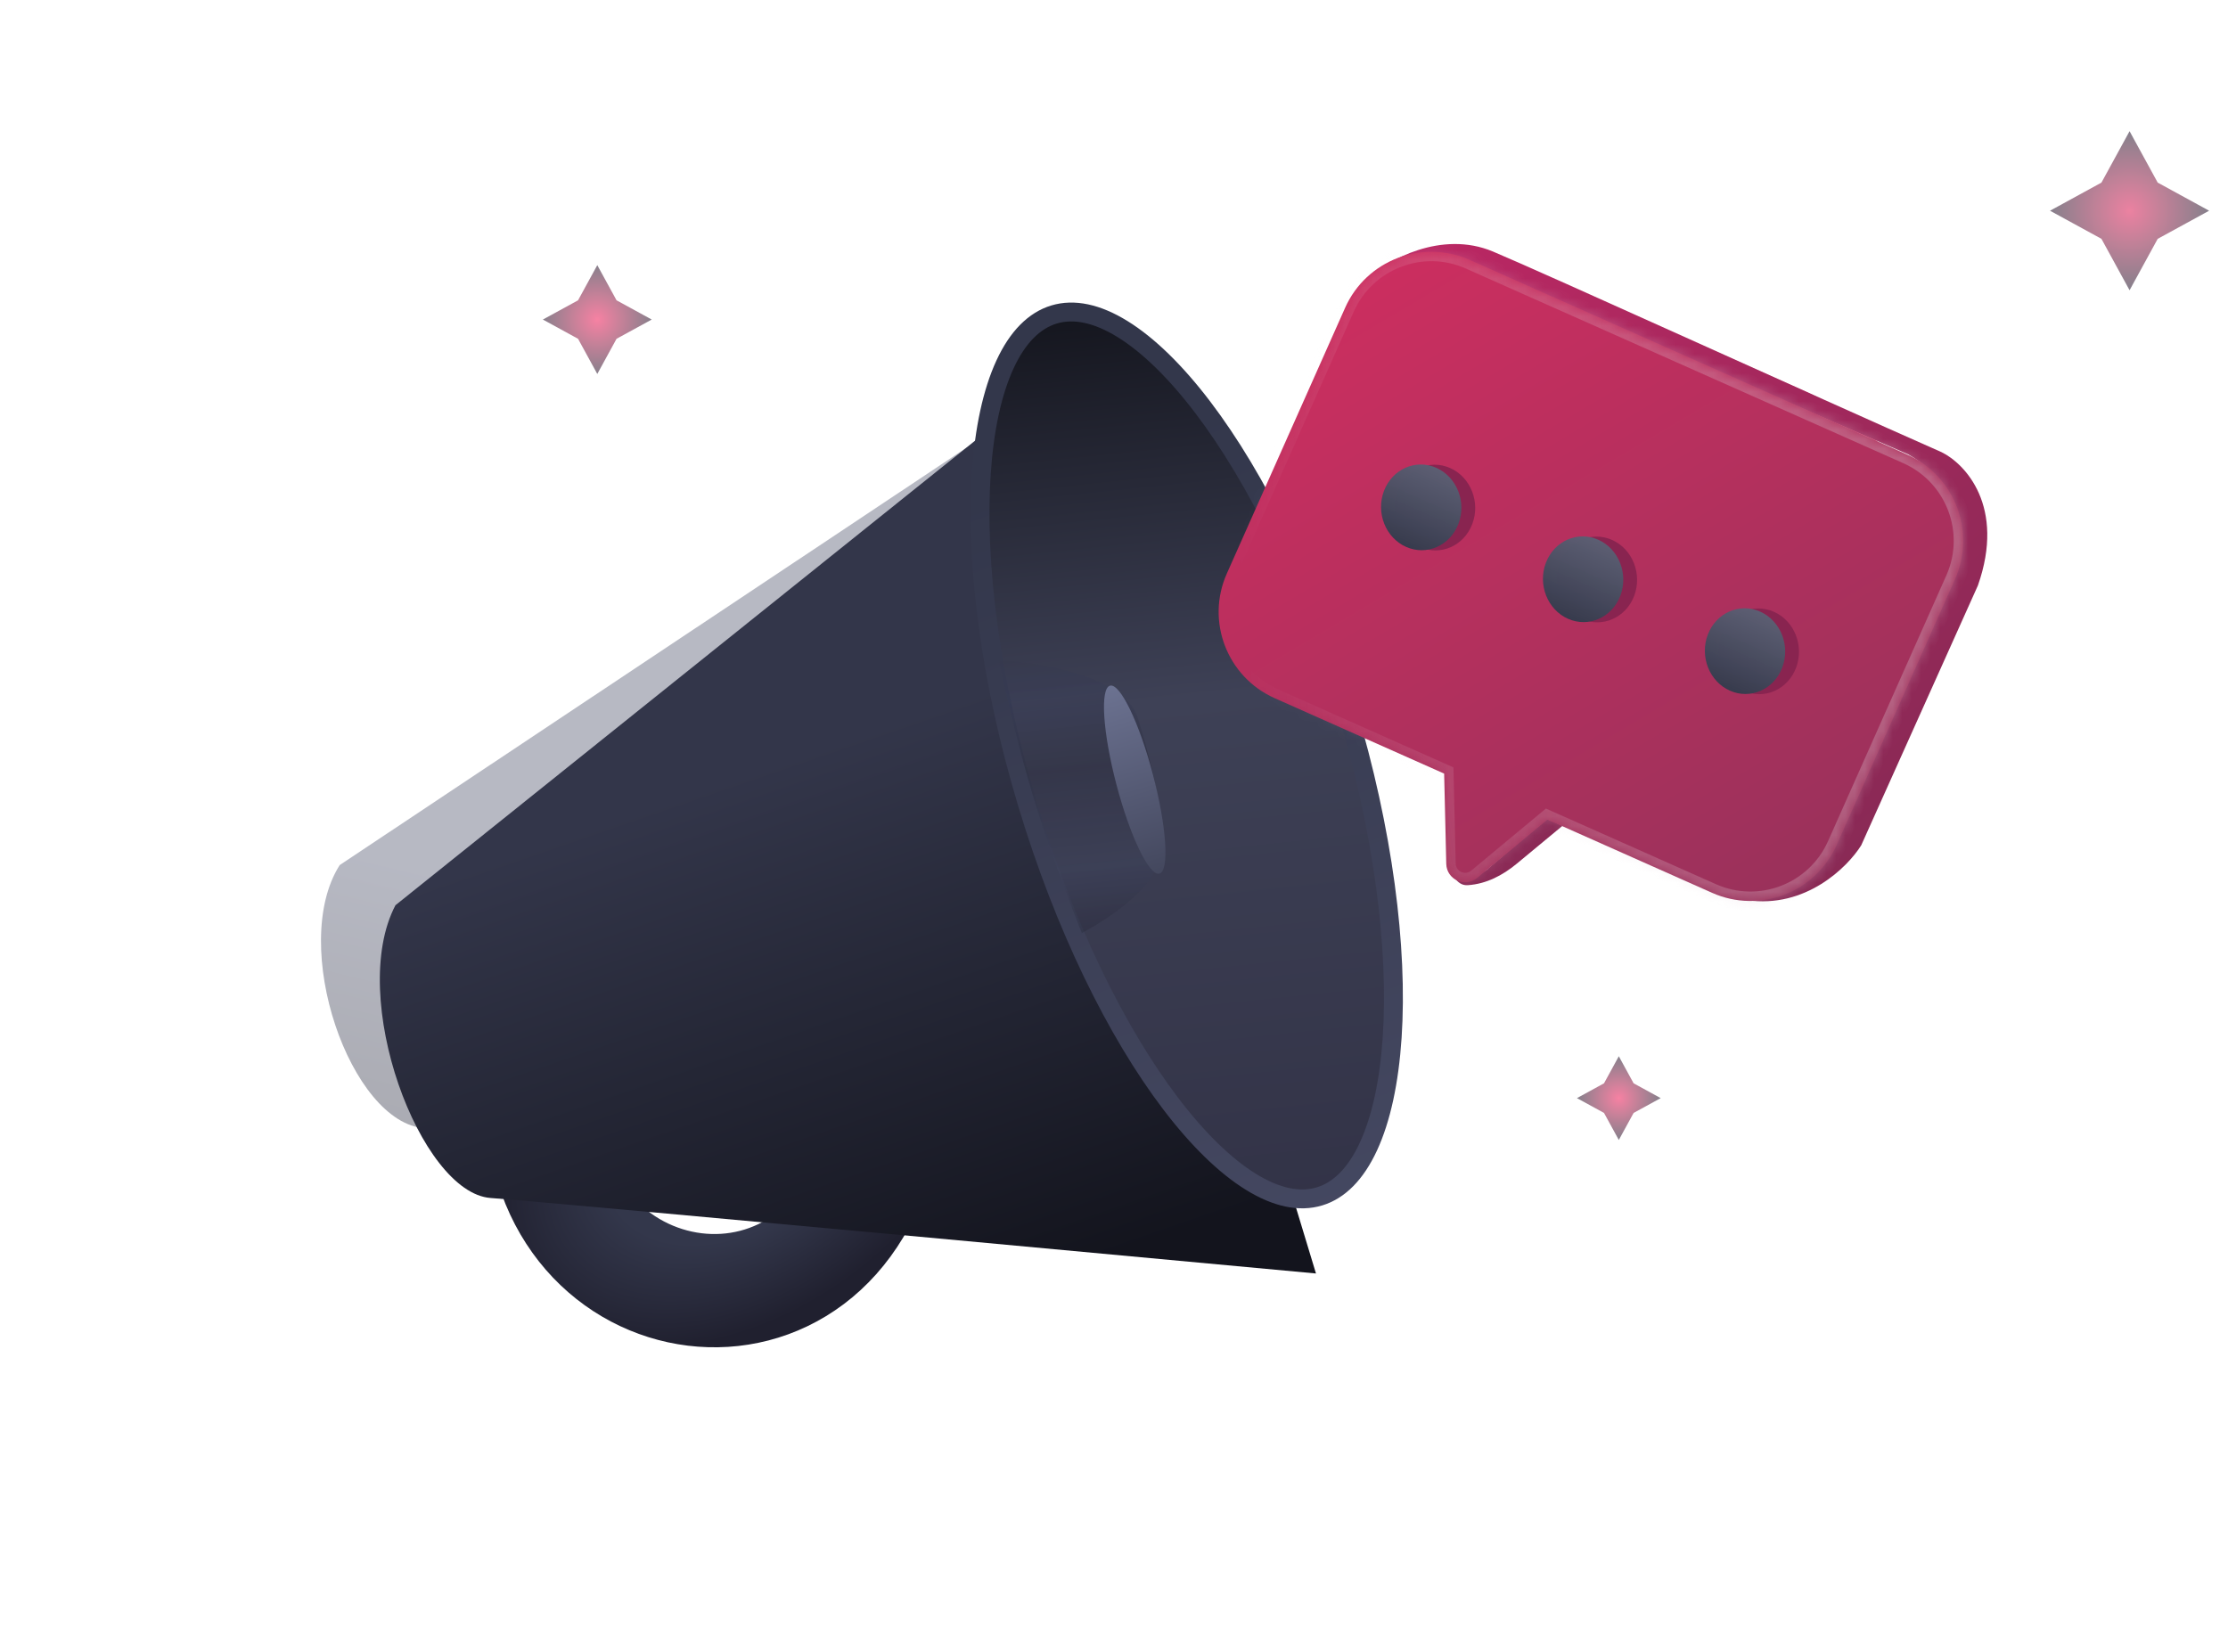 <svg width="236" height="175" viewBox="0 0 236 175" fill="none" xmlns="http://www.w3.org/2000/svg">
<path d="M57.412 116.254C57.412 140.493 88.489 145.072 93.557 119.917" stroke="url(#paint0_radial_571_90123)" stroke-width="12"/>
<path d="M107.204 44.209L35.982 91.649C30.563 100.178 37.147 119.049 45.017 119.528C52.887 120.008 137.394 126.511 137.394 126.511L107.204 44.209Z" fill="url(#paint1_linear_571_90123)" fill-opacity="0.4"/>
<g filter="url(#filter0_d_571_90123)">
<path d="M108.82 33.647L39.889 88.901C34.761 98.67 42.514 119.368 49.963 119.918C57.412 120.467 137.394 127.916 137.394 127.916L108.82 33.647Z" fill="url(#paint2_linear_571_90123)"/>
</g>
<path d="M142.595 74.954C146.53 88.035 148.092 100.432 147.467 109.883C147.154 114.613 146.297 118.55 144.956 121.454C143.615 124.36 141.847 126.123 139.755 126.752C137.664 127.381 135.217 126.886 132.495 125.202C129.775 123.519 126.888 120.709 124.018 116.936C118.283 109.398 112.747 98.196 108.812 85.115C104.878 72.034 103.315 59.637 103.941 50.186C104.254 45.456 105.111 41.519 106.451 38.615C107.792 35.709 109.561 33.947 111.652 33.318C113.744 32.688 116.191 33.183 118.912 34.867C121.633 36.55 124.519 39.361 127.389 43.133C133.125 50.671 138.661 61.873 142.595 74.954Z" fill="url(#paint3_linear_571_90123)" stroke="url(#paint4_linear_571_90123)" stroke-width="2"/>
<path d="M114.593 98.853C114.593 98.853 121.351 95.33 122.591 91.712C123.832 88.094 122.287 81.913 120.565 76.193C118.843 70.473 105.786 69.948 105.786 69.948C108.725 83.367 110.852 89.277 114.593 98.853Z" fill="url(#paint5_linear_571_90123)" fill-opacity="0.3"/>
<ellipse cx="120.194" cy="82.599" rx="2.005" ry="10.295" transform="rotate(-14.716 120.194 82.599)" fill="url(#paint6_linear_571_90123)"/>
<path fill-rule="evenodd" clip-rule="evenodd" d="M172.267 33.03C159.653 27.416 144.876 33.091 139.262 45.706L138.929 46.454C133.316 59.068 138.991 73.845 151.605 79.459L156.662 81.709C156.179 82.379 155.895 83.211 155.916 84.136L155.978 86.774C156.057 90.118 159.961 91.894 162.534 89.756L164.563 88.07C165.299 87.458 165.745 86.664 165.921 85.83L170.525 87.879C183.139 93.493 197.916 87.818 203.53 75.203L203.862 74.455C209.476 61.841 203.801 47.064 191.187 41.45L172.267 33.03Z" fill="url(#paint7_linear_571_90123)"/>
<path d="M165.517 87.48L160.655 91.507C159.16 92.745 157.442 93.639 155.506 93.776C154.556 93.843 154.265 93.123 154 92.999C155.828 92.878 157.297 92.475 157.68 91.963L163.801 86.759L165.517 87.48Z" fill="#8B2A56"/>
<path d="M158.141 26.648C152.649 24.343 146.941 27.6 144.975 29.399C149.627 26.587 154.943 27.695 157.019 28.6L202.118 48.132C208.529 51.711 207.777 59.02 206.599 62.227L194.603 88.887C191.478 94.601 186.913 95.585 185.021 95.363C191.256 96.284 195.705 91.873 197.15 89.552L209.506 62.034C212.455 53.662 208.162 49.121 205.648 47.898C191.967 41.853 163.634 28.953 158.141 26.648Z" fill="url(#paint8_linear_571_90123)"/>
<mask id="path-10-inside-1_571_90123" fill="white">
<path fill-rule="evenodd" clip-rule="evenodd" d="M155.683 27.54C150.638 25.294 144.727 27.564 142.481 32.61L129.951 60.766C127.705 65.812 129.975 71.722 135.021 73.968L152.971 81.957L153.195 91.517C153.235 93.189 155.187 94.077 156.473 93.008L163.912 86.826L181.349 94.586C186.395 96.832 192.305 94.561 194.551 89.516L207.082 61.36C209.327 56.314 207.057 50.403 202.011 48.158L155.683 27.54Z"/>
</mask>
<path fill-rule="evenodd" clip-rule="evenodd" d="M155.683 27.54C150.638 25.294 144.727 27.564 142.481 32.61L129.951 60.766C127.705 65.812 129.975 71.722 135.021 73.968L152.971 81.957L153.195 91.517C153.235 93.189 155.187 94.077 156.473 93.008L163.912 86.826L181.349 94.586C186.395 96.832 192.305 94.561 194.551 89.516L207.082 61.36C209.327 56.314 207.057 50.403 202.011 48.158L155.683 27.54Z" fill="url(#paint9_linear_571_90123)"/>
<path d="M142.481 32.61L141.568 32.203L142.481 32.61ZM155.683 27.54L156.09 26.626L155.683 27.54ZM129.951 60.766L129.037 60.359L129.951 60.766ZM135.021 73.968L135.428 73.055L135.021 73.968ZM152.971 81.957L153.971 81.933L153.956 81.3L153.378 81.043L152.971 81.957ZM153.195 91.517L152.196 91.54L153.195 91.517ZM156.473 93.008L157.112 93.777L156.473 93.008ZM163.912 86.826L164.318 85.912L163.751 85.659L163.273 86.057L163.912 86.826ZM181.349 94.586L180.942 95.499L181.349 94.586ZM194.551 89.516L193.637 89.109L194.551 89.516ZM207.082 61.36L206.168 60.953L206.168 60.953L207.082 61.36ZM202.011 48.158L202.418 47.244L202.418 47.244L202.011 48.158ZM143.395 33.017C145.416 28.475 150.736 26.432 155.277 28.453L156.09 26.626C150.54 24.156 144.038 26.653 141.568 32.203L143.395 33.017ZM130.864 61.173L143.395 33.017L141.568 32.203L129.037 60.359L130.864 61.173ZM135.428 73.055C130.886 71.034 128.843 65.714 130.864 61.173L129.037 60.359C126.567 65.91 129.064 72.412 134.614 74.882L135.428 73.055ZM153.378 81.043L135.428 73.055L134.614 74.882L152.565 82.87L153.378 81.043ZM154.195 91.494L153.971 81.933L151.972 81.98L152.196 91.54L154.195 91.494ZM155.834 92.239C155.191 92.774 154.215 92.33 154.195 91.494L152.196 91.54C152.254 94.049 155.183 95.381 157.112 93.777L155.834 92.239ZM163.273 86.057L155.834 92.239L157.112 93.777L164.551 87.595L163.273 86.057ZM181.756 93.672L164.318 85.912L163.505 87.739L180.942 95.499L181.756 93.672ZM193.637 89.109C191.616 93.65 186.297 95.693 181.756 93.672L180.942 95.499C186.493 97.97 192.994 95.473 195.465 89.922L193.637 89.109ZM206.168 60.953L193.637 89.109L195.465 89.922L207.995 61.766L206.168 60.953ZM201.605 49.071C206.146 51.092 208.189 56.412 206.168 60.953L207.995 61.766C210.465 56.216 207.968 49.714 202.418 47.244L201.605 49.071ZM155.277 28.453L201.605 49.071L202.418 47.244L156.09 26.626L155.277 28.453Z" fill="url(#paint10_linear_571_90123)" mask="url(#path-10-inside-1_571_90123)"/>
<ellipse cx="4.405" cy="4.405" rx="4.405" ry="4.405" transform="matrix(0.895 0.397 -0.363 0.951 149.662 47.835)" fill="#892450"/>
<ellipse cx="4.405" cy="4.405" rx="4.405" ry="4.405" transform="matrix(0.895 0.397 -0.363 0.951 148.198 47.813)" fill="url(#paint11_linear_571_90123)"/>
<ellipse cx="4.405" cy="4.405" rx="4.405" ry="4.405" transform="matrix(0.895 0.397 -0.363 0.951 166.811 55.451)" fill="#892450"/>
<ellipse cx="4.405" cy="4.405" rx="4.405" ry="4.405" transform="matrix(0.895 0.397 -0.363 0.951 165.348 55.43)" fill="url(#paint12_linear_571_90123)"/>
<ellipse cx="4.405" cy="4.405" rx="4.405" ry="4.405" transform="matrix(0.895 0.397 -0.363 0.951 183.96 63.066)" fill="#892450"/>
<ellipse cx="4.405" cy="4.405" rx="4.405" ry="4.405" transform="matrix(0.895 0.397 -0.363 0.951 182.498 63.045)" fill="url(#paint13_linear_571_90123)"/>
<g filter="url(#filter1_f_571_90123)">
<path d="M63.268 28.089L65.307 31.816L69.033 33.854L65.307 35.892L63.268 39.619L61.23 35.892L57.503 33.854L61.23 31.816L63.268 28.089Z" fill="url(#paint14_radial_571_90123)" fill-opacity="0.6"/>
</g>
<g filter="url(#filter2_f_571_90123)">
<path d="M225.574 13.898L228.553 19.345L234 22.324L228.553 25.303L225.574 30.75L222.595 25.303L217.148 22.324L222.595 19.345L225.574 13.898Z" fill="url(#paint15_radial_571_90123)" fill-opacity="0.6"/>
</g>
<g filter="url(#filter3_f_571_90123)">
<path d="M171.472 111.903L173.04 114.77L175.907 116.338L173.04 117.906L171.472 120.772L169.904 117.906L167.038 116.338L169.904 114.77L171.472 111.903Z" fill="url(#paint16_radial_571_90123)" fill-opacity="0.6"/>
</g>
<defs>
<filter id="filter0_d_571_90123" x="0.234" y="0.646" width="179.161" height="174.27" filterUnits="userSpaceOnUse" color-interpolation-filters="sRGB">
<feFlood flood-opacity="0" result="BackgroundImageFix"/>
<feColorMatrix in="SourceAlpha" type="matrix" values="0 0 0 0 0 0 0 0 0 0 0 0 0 0 0 0 0 0 127 0" result="hardAlpha"/>
<feOffset dx="2" dy="7"/>
<feGaussianBlur stdDeviation="20"/>
<feComposite in2="hardAlpha" operator="out"/>
<feColorMatrix type="matrix" values="0 0 0 0 0.246 0 0 0 0 0.255 0 0 0 0 0.333 0 0 0 1 0"/>
<feBlend mode="normal" in2="BackgroundImageFix" result="effect1_dropShadow_571_90123"/>
<feBlend mode="normal" in="SourceGraphic" in2="effect1_dropShadow_571_90123" result="shape"/>
</filter>
<filter id="filter1_f_571_90123" x="55.503" y="26.089" width="15.53" height="15.53" filterUnits="userSpaceOnUse" color-interpolation-filters="sRGB">
<feFlood flood-opacity="0" result="BackgroundImageFix"/>
<feBlend mode="normal" in="SourceGraphic" in2="BackgroundImageFix" result="shape"/>
<feGaussianBlur stdDeviation="1" result="effect1_foregroundBlur_571_90123"/>
</filter>
<filter id="filter2_f_571_90123" x="215.148" y="11.898" width="20.852" height="20.852" filterUnits="userSpaceOnUse" color-interpolation-filters="sRGB">
<feFlood flood-opacity="0" result="BackgroundImageFix"/>
<feBlend mode="normal" in="SourceGraphic" in2="BackgroundImageFix" result="shape"/>
<feGaussianBlur stdDeviation="1" result="effect1_foregroundBlur_571_90123"/>
</filter>
<filter id="filter3_f_571_90123" x="165.038" y="109.903" width="12.869" height="12.869" filterUnits="userSpaceOnUse" color-interpolation-filters="sRGB">
<feFlood flood-opacity="0" result="BackgroundImageFix"/>
<feBlend mode="normal" in="SourceGraphic" in2="BackgroundImageFix" result="shape"/>
<feGaussianBlur stdDeviation="1" result="effect1_foregroundBlur_571_90123"/>
</filter>
<radialGradient id="paint0_radial_571_90123" cx="0" cy="0" r="1" gradientUnits="userSpaceOnUse" gradientTransform="translate(78.232 119.062) rotate(53.689) scale(22.217 32.342)">
<stop stop-color="#202130"/>
<stop offset="0.318" stop-color="#33374B"/>
<stop offset="0.484" stop-color="#33374B"/>
<stop offset="0.906" stop-color="#20202F"/>
</radialGradient>
<linearGradient id="paint1_linear_571_90123" x1="41.444" y1="121.838" x2="52.729" y2="75.495" gradientUnits="userSpaceOnUse">
<stop stop-color="#292B3D"/>
<stop offset="0.63" stop-color="#4B506A"/>
</linearGradient>
<linearGradient id="paint2_linear_571_90123" x1="71.394" y1="52.39" x2="98.832" y2="131.923" gradientUnits="userSpaceOnUse">
<stop offset="0.275" stop-color="#33364A"/>
<stop offset="1" stop-color="#13141D"/>
</linearGradient>
<linearGradient id="paint3_linear_571_90123" x1="121.215" y1="-13" x2="137.25" y2="140.807" gradientUnits="userSpaceOnUse">
<stop offset="0.263" stop-color="#101118"/>
<stop offset="0.562" stop-color="#3E4156"/>
<stop offset="0.984" stop-color="#303044"/>
</linearGradient>
<linearGradient id="paint4_linear_571_90123" x1="118.956" y1="-24.173" x2="206.164" y2="211.881" gradientUnits="userSpaceOnUse">
<stop offset="0.264" stop-color="#33374B"/>
<stop offset="1" stop-color="#585B7A"/>
</linearGradient>
<linearGradient id="paint5_linear_571_90123" x1="115.07" y1="99.444" x2="111.855" y2="69.023" gradientUnits="userSpaceOnUse">
<stop offset="0.025" stop-color="#222332"/>
<stop offset="0.243" stop-color="#424661"/>
<stop offset="0.589" stop-color="#212230"/>
<stop offset="0.844" stop-color="#363B58"/>
<stop offset="1" stop-color="#34374B"/>
</linearGradient>
<linearGradient id="paint6_linear_571_90123" x1="121.604" y1="109.753" x2="120.275" y2="67.141" gradientUnits="userSpaceOnUse">
<stop stop-color="#222433"/>
<stop offset="1" stop-color="#767D9E"/>
</linearGradient>
<linearGradient id="paint7_linear_571_90123" x1="199.971" y1="95.404" x2="141.478" y2="-6.078" gradientUnits="userSpaceOnUse">
<stop stop-color="#E70041"/>
<stop offset="1" stop-color="white"/>
</linearGradient>
<linearGradient id="paint8_linear_571_90123" x1="147.137" y1="21.121" x2="210.784" y2="96.99" gradientUnits="userSpaceOnUse">
<stop stop-color="#BE2764"/>
<stop offset="1" stop-color="#812A53"/>
</linearGradient>
<linearGradient id="paint9_linear_571_90123" x1="206.807" y1="129.438" x2="142.953" y2="21.531" gradientUnits="userSpaceOnUse">
<stop stop-color="#823359"/>
<stop offset="1" stop-color="#D02E60"/>
</linearGradient>
<linearGradient id="paint10_linear_571_90123" x1="306.52" y1="53.911" x2="132.142" y2="70.906" gradientUnits="userSpaceOnUse">
<stop stop-color="#8A2A56"/>
<stop offset="1" stop-color="white" stop-opacity="0"/>
</linearGradient>
<linearGradient id="paint11_linear_571_90123" x1="4.405" y1="0" x2="4.405" y2="8.809" gradientUnits="userSpaceOnUse">
<stop stop-color="#5B6074" stop-opacity="0.97"/>
<stop offset="1" stop-color="#373B4D"/>
</linearGradient>
<linearGradient id="paint12_linear_571_90123" x1="4.405" y1="0" x2="4.405" y2="8.809" gradientUnits="userSpaceOnUse">
<stop stop-color="#5B6074" stop-opacity="0.97"/>
<stop offset="1" stop-color="#373B4D"/>
</linearGradient>
<linearGradient id="paint13_linear_571_90123" x1="4.405" y1="0" x2="4.405" y2="8.809" gradientUnits="userSpaceOnUse">
<stop stop-color="#5B6074" stop-opacity="0.97"/>
<stop offset="1" stop-color="#373B4D"/>
</linearGradient>
<radialGradient id="paint14_radial_571_90123" cx="0" cy="0" r="1" gradientUnits="userSpaceOnUse" gradientTransform="translate(63.268 33.854) rotate(90) scale(6.652)">
<stop stop-color="#F02E65"/>
<stop offset="0.948" stop-color="#282A3B"/>
<stop offset="1" stop-color="#F02E65"/>
</radialGradient>
<radialGradient id="paint15_radial_571_90123" cx="0" cy="0" r="1" gradientUnits="userSpaceOnUse" gradientTransform="translate(225.574 22.324) rotate(90) scale(15.078)">
<stop stop-color="#DE2E62"/>
<stop offset="0.599" stop-color="#282A3B"/>
<stop offset="0.75" stop-color="#282A3B"/>
<stop offset="1" stop-color="#F02E65"/>
</radialGradient>
<radialGradient id="paint16_radial_571_90123" cx="0" cy="0" r="1" gradientUnits="userSpaceOnUse" gradientTransform="translate(171.472 116.338) rotate(90) scale(6.43)">
<stop stop-color="#F02E65"/>
<stop offset="0.729" stop-color="#282A3B"/>
<stop offset="1" stop-color="#F02E65"/>
</radialGradient>
</defs>
</svg>

